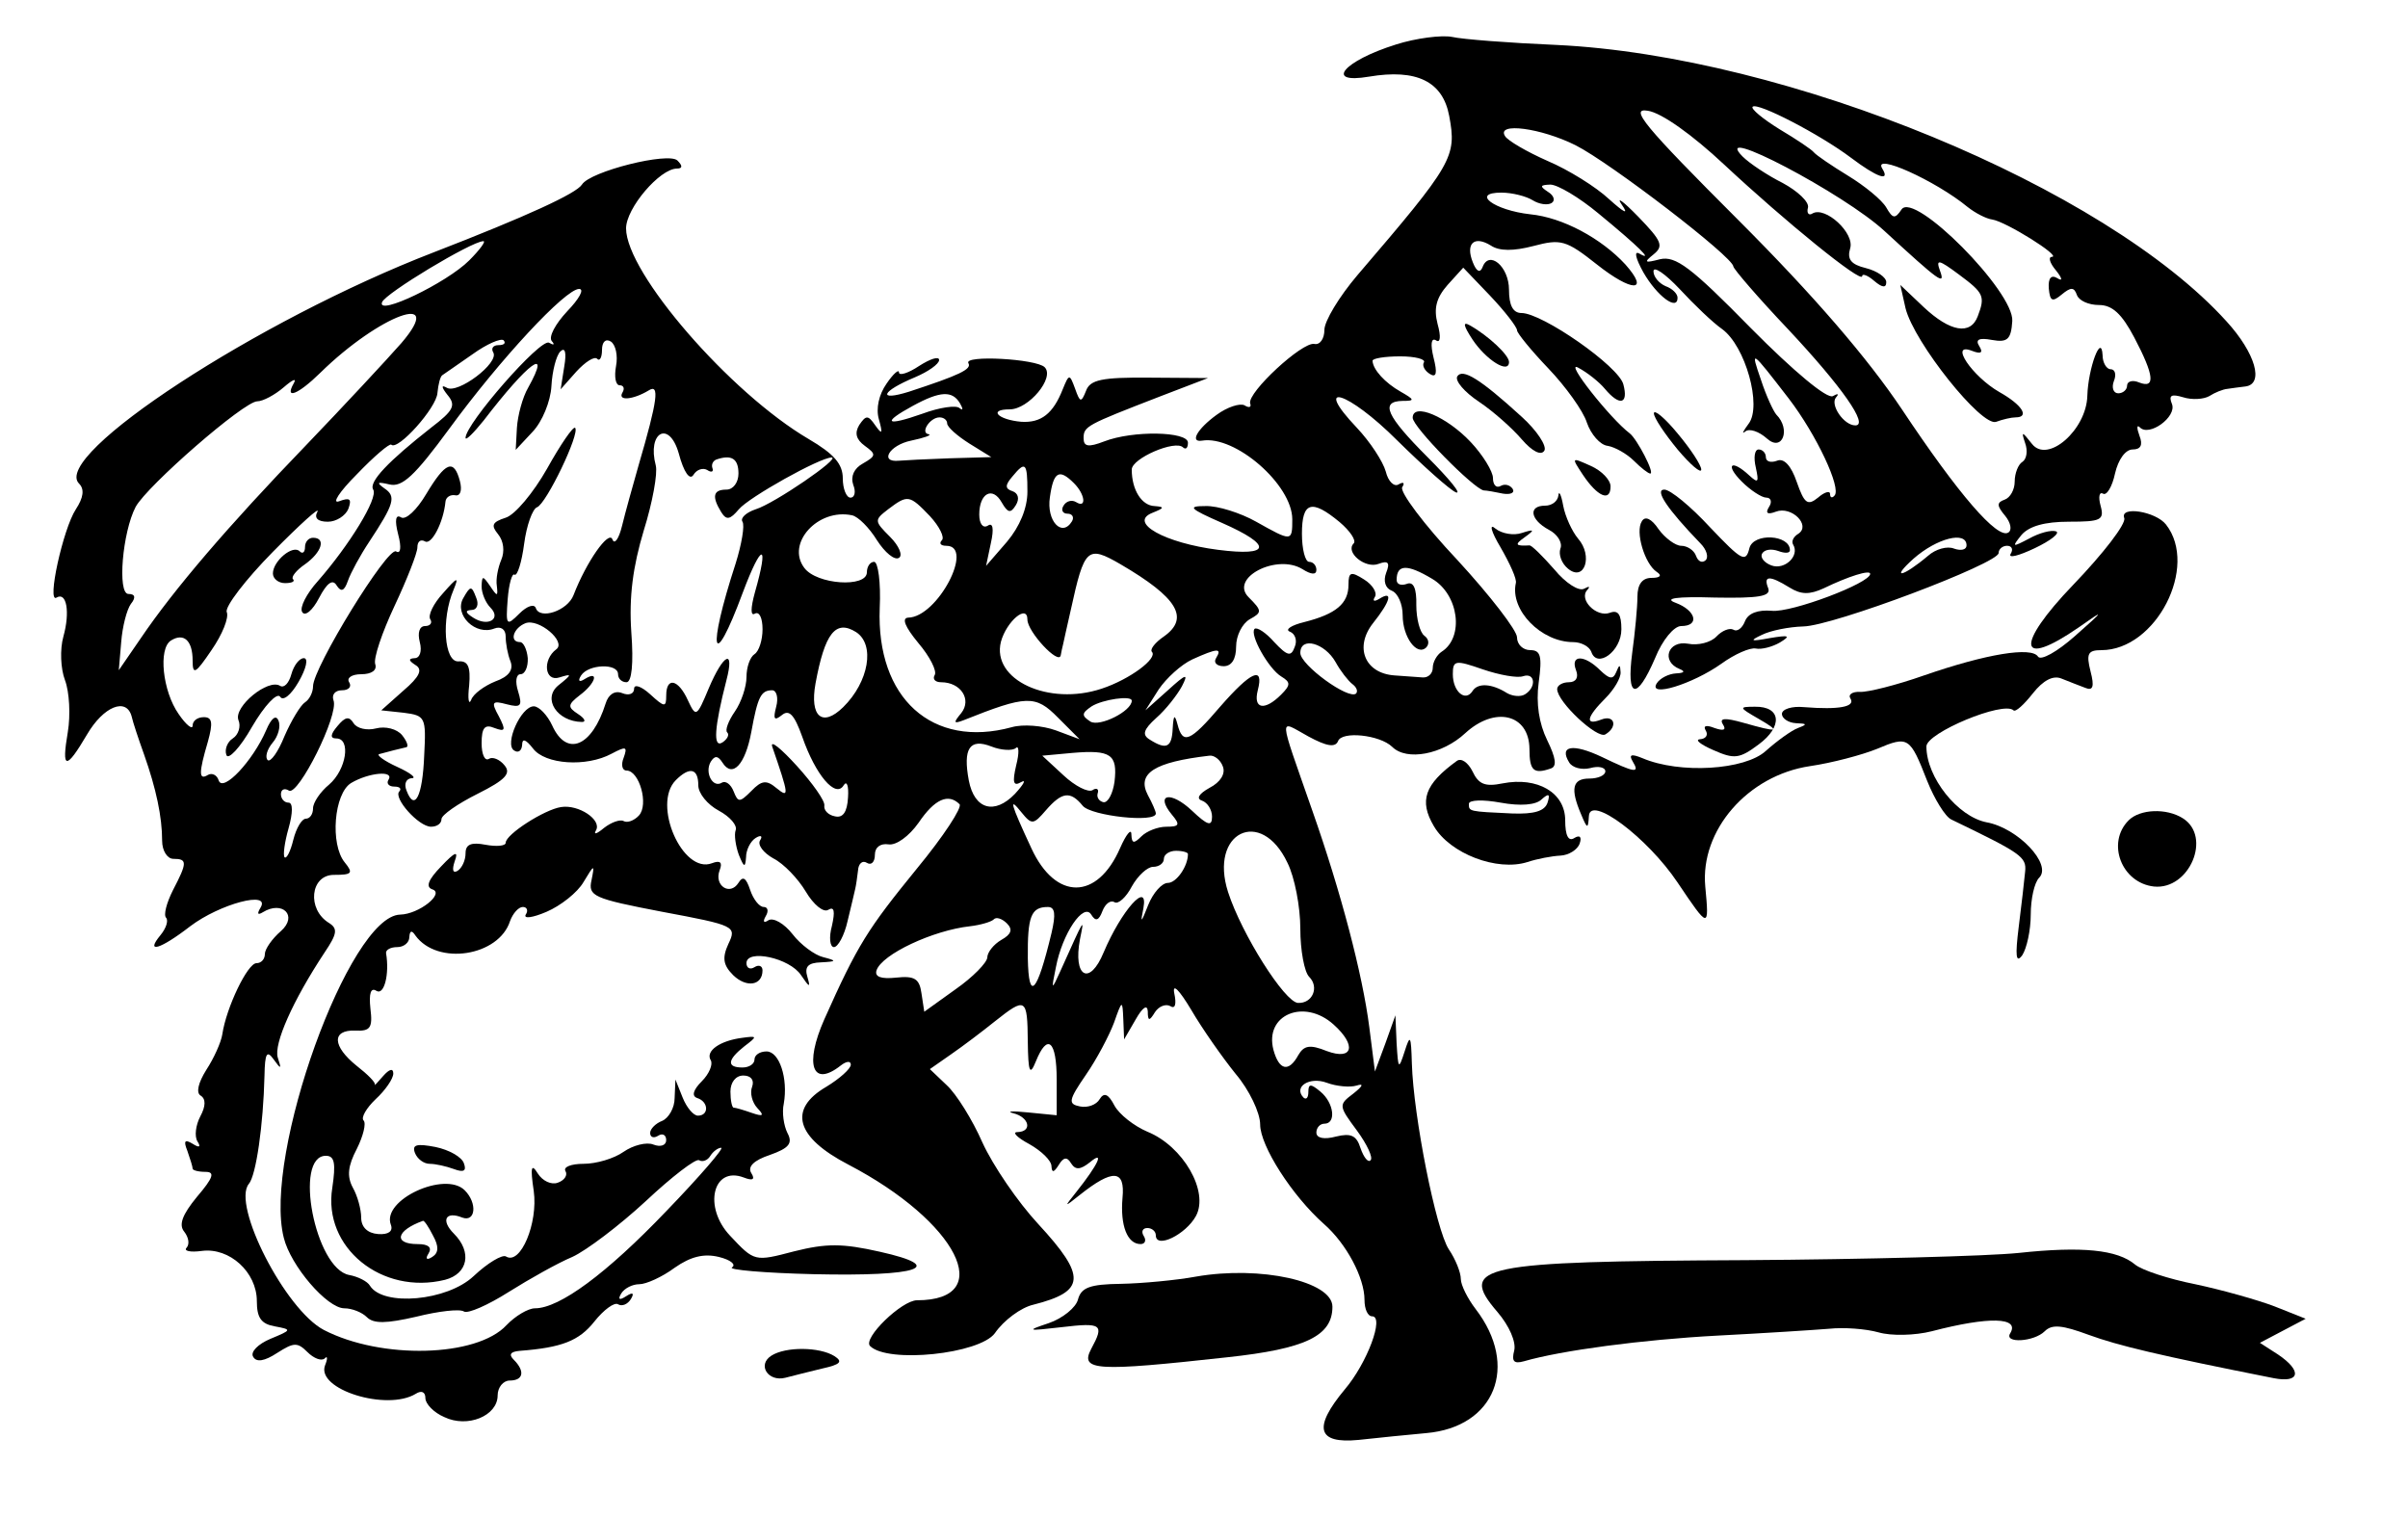 <?xml version="1.0" standalone="no"?>
<!DOCTYPE svg PUBLIC "-//W3C//DTD SVG 20010904//EN"
 "http://www.w3.org/TR/2001/REC-SVG-20010904/DTD/svg10.dtd">
<svg version="1.0" xmlns="http://www.w3.org/2000/svg"
 width="300pt" height="189pt" viewBox="0 0 300 189"
 preserveAspectRatio="xMidYMid meet">
<g transform="translate(0,189) scale(0.05,-0.05)"
fill="#000000" stroke="none">
<path d="M3478 3669 c-131 -41 -179 -99 -67 -80 119 20 184 -12 200 -98 19
-102 10 -118 -229 -397 -45 -53 -82 -114 -82 -136 0 -22 -11 -38 -25 -35 -30
6 -167 -121 -160 -148 4 -10 -3 -12 -14 -5 -11 6 -43 -4 -70 -24 -48 -35 -67
-69 -36 -64 83 14 225 -110 225 -196 0 -56 -1 -56 -90 -6 -39 22 -96 40 -126
39 -46 0 -41 -6 41 -42 127 -56 122 -84 -10 -67 -133 17 -224 68 -164 92 30
12 32 15 6 17 -32 1 -57 40 -57 91 0 28 109 75 128 55 7 -6 12 -1 12 12 0 28
-137 31 -209 3 -39 -15 -51 -13 -51 8 0 30 7 33 190 104 l120 46 -146 1 c-118
1 -148 -5 -158 -33 -12 -30 -15 -29 -27 5 -14 38 -15 38 -31 -1 -24 -61 -54
-84 -103 -81 -58 5 -84 31 -29 31 47 0 113 79 87 105 -21 21 -203 31 -190 10
9 -15 -23 -30 -148 -71 -80 -25 -69 1 15 36 33 14 60 33 60 43 0 10 -22 3 -50
-15 -27 -18 -50 -25 -50 -16 0 9 -14 -3 -31 -28 -19 -27 -27 -62 -19 -89 10
-36 8 -39 -9 -15 -18 26 -23 26 -40 1 -12 -20 -8 -36 14 -52 29 -21 28 -25 -5
-44 -22 -12 -31 -32 -24 -53 7 -17 4 -32 -7 -32 -10 0 -19 22 -19 48 0 36 -22
61 -85 98 -196 115 -455 414 -455 525 0 50 84 149 127 149 14 0 14 7 1 20 -22
22 -218 -27 -238 -60 -14 -22 -135 -78 -370 -169 -438 -169 -953 -506 -883
-576 14 -14 11 -35 -8 -64 -32 -49 -73 -236 -48 -220 25 15 34 -36 17 -97 -9
-32 -7 -80 4 -109 11 -29 14 -87 7 -129 -16 -94 -5 -96 48 -6 41 70 98 93 111
45 3 -14 17 -56 31 -95 30 -85 45 -155 45 -215 0 -25 13 -45 28 -45 35 0 35
-9 -1 -78 -16 -32 -24 -62 -17 -69 6 -7 0 -26 -14 -43 -39 -47 -1 -36 74 22
74 56 202 90 175 46 -9 -15 -7 -19 6 -11 49 30 88 -9 45 -47 -22 -19 -40 -45
-40 -57 0 -13 -9 -23 -21 -23 -22 0 -75 -110 -85 -177 -3 -20 -21 -60 -40 -89
-20 -32 -26 -57 -14 -64 13 -8 13 -26 -1 -52 -11 -21 -15 -49 -7 -62 9 -14 5
-17 -12 -6 -20 12 -23 7 -13 -18 7 -20 13 -39 13 -44 0 -4 14 -8 32 -8 24 0
20 -14 -21 -62 -37 -45 -46 -70 -32 -87 11 -14 14 -31 6 -40 -8 -8 9 -12 38
-8 69 9 137 -53 137 -125 0 -42 11 -57 45 -63 43 -8 42 -9 -11 -31 -31 -13
-51 -33 -43 -45 8 -14 28 -11 60 10 41 26 50 27 75 2 16 -16 35 -23 43 -16 7
8 8 0 1 -17 -23 -60 154 -115 226 -71 14 9 24 5 24 -11 0 -14 21 -36 47 -47
58 -28 133 3 133 54 0 20 14 37 30 37 34 0 39 23 10 52 -13 13 -8 20 15 22
105 8 148 25 186 73 23 29 50 49 59 43 10 -6 24 0 32 13 9 15 5 18 -12 7 -17
-11 -21 -8 -12 7 8 13 28 23 45 23 17 0 57 18 88 41 40 28 73 36 110 27 29 -7
44 -19 33 -26 -11 -6 80 -14 203 -17 263 -6 335 18 165 56 -93 21 -133 21
-213 1 -99 -26 -99 -26 -160 39 -67 71 -43 174 34 145 23 -9 29 -5 19 11 -10
16 7 32 46 45 48 17 58 29 44 55 -9 18 -14 51 -9 73 11 63 -11 130 -43 130
-17 0 -30 -9 -30 -20 0 -11 -13 -20 -30 -20 -40 0 -38 19 5 53 33 25 32 26 -5
21 -56 -7 -93 -33 -79 -56 6 -10 -4 -34 -22 -52 -22 -22 -26 -37 -12 -42 29
-9 30 -44 2 -44 -11 0 -28 20 -38 45 l-18 45 -2 -46 c0 -25 -15 -50 -31 -57
-16 -6 -30 -20 -30 -30 0 -11 9 -14 20 -7 11 7 20 2 20 -11 0 -13 -14 -18 -32
-11 -17 7 -51 -2 -74 -18 -24 -17 -68 -30 -100 -30 -31 0 -51 -8 -45 -18 6
-10 -2 -23 -19 -29 -16 -6 -38 4 -50 23 -16 26 -19 16 -10 -44 11 -80 -33
-185 -69 -163 -9 6 -46 -16 -81 -49 -66 -62 -225 -76 -258 -24 -6 11 -30 23
-52 27 -85 16 -139 297 -58 297 22 0 25 -19 16 -80 -24 -148 123 -268 281
-229 57 15 68 69 22 115 -33 33 -21 57 21 40 33 -12 38 36 6 68 -49 49 -208
-24 -184 -86 6 -16 -6 -25 -32 -23 -26 2 -42 17 -42 41 0 20 -9 54 -21 75 -15
28 -12 54 10 96 16 32 24 64 17 71 -7 7 7 31 30 53 24 22 44 51 44 64 0 14
-10 11 -25 -6 -14 -16 -23 -26 -21 -22 3 5 -18 26 -45 47 -61 49 -63 90 -4 88
38 -2 44 7 38 55 -4 38 1 53 15 44 19 -12 33 41 24 94 -1 8 11 15 28 15 16 0
30 11 30 25 1 16 6 18 15 4 55 -76 208 -52 236 36 7 19 21 35 32 35 10 0 14
-9 7 -19 -6 -11 17 -8 52 7 35 15 77 48 92 74 27 45 28 45 20 5 -9 -40 4 -46
176 -79 182 -34 186 -36 165 -80 -16 -35 -13 -53 12 -78 33 -32 73 -26 73 12
0 11 -9 15 -20 8 -11 -7 -20 -2 -20 10 0 36 108 13 136 -30 21 -31 24 -32 16
-5 -8 26 1 36 34 37 39 2 40 4 5 13 -21 5 -56 31 -76 57 -21 27 -48 42 -60 35
-12 -8 -15 -4 -7 10 8 13 5 23 -5 23 -11 0 -26 19 -34 43 -10 30 -18 35 -29
17 -21 -33 -61 -7 -47 31 8 20 2 26 -19 18 -73 -28 -150 147 -90 207 34 34 56
30 56 -13 0 -20 23 -48 51 -63 28 -15 47 -37 42 -49 -4 -11 0 -39 8 -61 13
-32 16 -33 18 -6 0 18 11 40 24 48 13 8 18 5 11 -6 -7 -11 8 -31 33 -45 26
-13 62 -51 81 -83 19 -32 44 -53 56 -45 15 9 17 -4 9 -40 -8 -29 -5 -53 5 -53
10 0 26 29 34 65 9 36 17 72 19 80 2 8 5 29 7 46 1 17 11 26 22 19 11 -7 20 2
20 20 0 19 14 29 34 26 19 -3 51 20 75 54 40 59 74 74 102 46 7 -8 -40 -80
-106 -160 -123 -151 -148 -190 -231 -376 -50 -113 -30 -171 41 -115 14 11 25
12 25 2 0 -10 -28 -35 -61 -55 -96 -56 -76 -126 55 -194 272 -142 371 -338
171 -338 -38 0 -136 -95 -117 -114 44 -44 273 -20 311 32 22 32 65 64 96 71
130 33 133 70 12 201 -51 55 -113 146 -139 203 -25 57 -65 121 -89 143 l-42
40 53 37 c29 20 78 57 109 82 77 61 81 59 82 -50 1 -77 5 -87 20 -50 29 72 52
52 52 -45 l0 -89 -71 7 c-40 4 -56 3 -37 -2 40 -10 48 -46 10 -47 -14 0 0 -14
30 -30 30 -17 55 -41 55 -55 1 -17 6 -16 18 3 12 20 21 21 31 4 11 -17 23 -16
47 3 37 31 21 -5 -34 -74 -31 -39 -31 -39 8 -8 83 66 114 64 107 -7 -6 -69 12
-115 45 -115 11 0 15 9 8 20 -7 11 -3 20 9 20 11 0 21 -8 21 -18 0 -35 75 2
100 48 33 61 -32 174 -121 210 -33 14 -70 43 -82 65 -15 29 -26 34 -37 16 -8
-14 -30 -22 -49 -18 -30 6 -29 15 15 79 27 39 58 98 70 130 20 57 21 57 23 8
l2 -50 29 50 c17 30 29 38 30 20 0 -25 4 -25 18 -2 10 15 27 21 38 15 12 -8
16 4 10 32 -5 26 12 9 42 -41 28 -48 78 -119 111 -160 34 -40 61 -97 61 -126
0 -53 79 -177 159 -248 56 -49 101 -134 101 -189 0 -23 8 -41 19 -41 31 0 -12
-116 -68 -182 -80 -96 -69 -136 34 -126 47 5 123 13 169 17 171 15 232 167
123 309 -20 26 -37 60 -37 75 0 16 -13 49 -30 74 -32 49 -88 331 -92 463 -2
70 -4 74 -18 30 -15 -46 -16 -45 -20 20 l-3 70 -25 -70 -26 -70 -14 110 c-17
133 -71 338 -142 540 -86 247 -85 226 -10 185 46 -25 67 -28 74 -12 9 26 104
16 135 -14 36 -36 125 -19 182 34 74 68 159 48 160 -39 0 -54 10 -64 53 -49
16 5 13 26 -9 71 -20 41 -28 91 -21 143 9 66 5 81 -21 81 -18 0 -33 14 -33 32
0 17 -67 104 -149 193 -83 88 -144 170 -137 181 7 11 3 14 -9 7 -11 -7 -26 7
-32 32 -7 25 -39 74 -72 109 -113 119 -22 91 100 -31 66 -65 132 -124 147
-130 15 -5 -17 34 -71 88 -103 103 -119 139 -62 140 31 0 30 3 -5 23 -39 22
-69 55 -70 77 0 6 31 11 69 11 37 0 64 -7 59 -15 -5 -8 2 -21 15 -29 16 -10
19 2 9 41 -8 33 -6 50 6 43 11 -8 13 9 4 41 -10 39 -3 65 25 97 l39 43 67 -70
c37 -39 67 -78 67 -86 0 -7 35 -50 78 -95 43 -45 87 -106 96 -135 10 -29 33
-56 52 -58 18 -3 48 -20 65 -37 18 -18 36 -32 41 -32 12 0 -33 86 -51 100 -49
37 -164 183 -129 164 23 -12 53 -36 67 -53 37 -44 59 -38 46 11 -11 45 -202
178 -254 178 -21 0 -31 19 -31 58 0 58 -50 100 -66 56 -6 -15 -15 -11 -24 12
-19 47 3 68 45 42 21 -14 56 -14 106 -1 68 18 81 15 158 -46 87 -69 133 -70
71 0 -60 65 -156 117 -237 125 -90 10 -149 54 -72 54 27 0 62 -9 78 -19 16
-10 37 -13 47 -7 10 6 6 19 -9 28 -21 14 -20 17 6 18 18 0 72 -32 120 -72 101
-83 139 -121 102 -100 -14 8 -10 -11 10 -47 34 -59 85 -97 85 -63 0 10 -13 23
-30 29 -16 7 -30 23 -30 37 0 14 29 -6 65 -44 36 -39 83 -84 106 -100 58 -42
100 -192 66 -236 -14 -19 -18 -27 -8 -19 10 8 34 0 54 -18 38 -34 60 23 23 60
-7 8 -25 46 -38 86 -27 78 -26 77 69 -46 69 -90 132 -224 114 -242 -6 -7 -11
-5 -11 4 0 9 -14 5 -30 -9 -26 -21 -34 -15 -53 39 -14 41 -32 60 -49 53 -16
-6 -28 -2 -28 9 0 10 -8 19 -18 19 -10 0 -13 -20 -7 -45 8 -37 6 -40 -16 -20
-45 42 -62 28 -19 -15 22 -22 50 -40 61 -40 12 0 15 -11 7 -23 -10 -16 -4 -20
17 -12 39 15 88 -34 56 -55 -12 -7 -18 -19 -13 -27 17 -28 -21 -64 -54 -52
-19 7 -29 21 -23 30 6 10 23 12 40 6 16 -6 29 -6 29 2 0 39 -91 44 -101 5 -9
-37 -19 -31 -98 52 -48 52 -99 94 -114 94 -25 0 7 -48 90 -134 15 -15 21 -34
13 -42 -9 -8 -19 -3 -24 11 -5 14 -22 25 -37 25 -14 0 -40 19 -56 41 -18 27
-34 34 -42 20 -17 -26 7 -106 37 -126 14 -9 9 -15 -13 -15 -23 0 -35 -16 -35
-47 0 -26 -6 -89 -13 -140 -15 -114 11 -120 57 -13 18 45 47 80 65 80 47 0 37
39 -14 58 -30 11 2 16 98 13 110 -2 140 3 133 23 -13 32 3 33 53 2 29 -18 50
-18 85 -2 62 30 116 47 116 36 0 -23 -196 -97 -245 -92 -35 3 -59 -6 -67 -26
-7 -18 -20 -27 -29 -21 -9 5 -28 -2 -42 -17 -14 -15 -46 -23 -71 -18 -50 9
-68 -44 -21 -63 15 -6 12 -10 -9 -11 -18 -1 -40 -12 -48 -25 -22 -36 89 -2
161 49 33 24 72 41 86 38 14 -3 41 4 60 15 28 17 23 19 -25 11 -48 -9 -52 -7
-20 8 22 11 68 20 103 21 74 1 487 157 487 183 0 10 10 18 21 18 12 0 16 -9 9
-20 -7 -12 20 -5 60 14 40 19 64 38 53 42 -12 4 -42 -4 -67 -18 -42 -22 -44
-22 -19 9 19 22 58 33 118 33 80 0 89 4 79 40 -6 22 -3 35 6 30 9 -6 23 17 30
50 8 35 26 60 44 60 20 0 26 11 17 34 -7 19 -7 29 1 21 23 -24 92 26 80 58 -9
22 -2 26 28 17 22 -7 51 -5 65 3 14 9 34 17 45 18 11 2 31 4 45 6 47 6 25 83
-47 162 -303 335 -1095 662 -1670 689 -117 5 -234 14 -260 20 -26 5 -90 -3
-140 -19z m818 -299 c151 -141 344 -298 344 -278 0 7 14 2 30 -12 20 -17 30
-18 30 -3 0 12 -23 28 -51 35 -37 9 -47 22 -39 49 12 38 -62 106 -94 87 -9 -6
-15 1 -11 15 3 14 -26 41 -63 61 -38 19 -83 49 -100 66 -83 84 254 -93 354
-186 136 -125 152 -137 138 -99 -11 30 -4 29 47 -9 62 -46 66 -54 47 -104 -18
-48 -69 -39 -135 23 l-58 55 13 -58 c21 -85 190 -297 226 -283 16 6 38 11 48
11 36 0 17 31 -40 63 -68 39 -126 125 -69 103 23 -9 29 -5 19 11 -11 17 -1 22
31 16 39 -7 48 1 51 47 5 73 -245 325 -276 278 -16 -24 -22 -23 -38 5 -11 19
-54 54 -95 79 -41 25 -79 51 -85 58 -5 7 -44 33 -86 58 -42 26 -72 51 -67 56
12 12 168 -69 245 -127 65 -49 99 -61 78 -27 -25 41 133 -30 213 -96 19 -15
46 -29 61 -31 34 -5 173 -92 149 -93 -10 0 -6 -15 10 -34 16 -20 17 -28 3 -19
-15 9 -23 0 -21 -26 3 -32 9 -34 32 -15 23 19 31 19 38 -1 5 -14 29 -25 55
-25 33 0 57 -22 88 -81 50 -95 53 -128 12 -112 -16 7 -30 3 -30 -8 0 -10 -10
-19 -22 -19 -12 0 -17 14 -11 30 7 17 3 30 -8 30 -10 0 -20 16 -20 35 -3 57
-36 -33 -38 -101 -2 -85 -99 -170 -138 -120 -25 32 -27 32 -17 2 7 -19 4 -40
-7 -47 -10 -6 -19 -28 -19 -49 0 -20 -11 -40 -25 -45 -20 -7 -20 -15 1 -40 14
-17 18 -36 8 -42 -27 -17 -124 95 -265 307 -85 127 -219 283 -408 472 -235
235 -272 280 -225 272 34 -5 111 -60 190 -134z m-370 48 c87 -44 392 -278 393
-302 1 -7 62 -78 136 -156 135 -144 202 -240 168 -240 -29 0 -64 52 -48 70 8
9 4 10 -8 3 -14 -8 -97 61 -204 169 -150 153 -188 181 -227 172 -38 -10 -41
-8 -16 12 26 21 21 33 -38 94 -38 39 -56 52 -41 30 18 -26 7 -21 -32 14 -32
30 -101 73 -153 95 -52 23 -100 51 -106 62 -22 35 90 20 176 -23z m-2757 -287
c-56 -56 -231 -140 -217 -104 8 22 222 151 252 152 8 1 -8 -21 -35 -48z m244
-127 c-29 -31 -47 -64 -38 -74 8 -9 5 -11 -7 -4 -21 12 -208 -202 -208 -237 0
-8 20 12 45 43 112 146 170 188 111 82 -14 -24 -26 -69 -28 -100 l-3 -55 42
45 c24 25 45 76 47 114 2 37 12 76 22 86 12 12 16 -2 10 -37 l-9 -57 39 44
c22 24 45 39 52 32 6 -7 12 3 12 22 0 20 9 29 22 21 12 -8 18 -35 13 -61 -5
-27 -1 -48 9 -48 10 0 13 -8 7 -18 -13 -22 27 -18 65 5 28 18 23 -23 -25 -187
-14 -49 -33 -117 -41 -150 -8 -33 -19 -48 -24 -34 -9 24 -65 -56 -97 -139 -15
-39 -84 -62 -94 -32 -4 11 -22 5 -41 -14 -32 -32 -34 -30 -29 36 3 38 11 66
17 61 7 -4 18 31 24 77 6 46 21 87 32 91 23 8 108 185 95 198 -5 4 -36 -41
-70 -102 -34 -60 -80 -115 -103 -122 -34 -11 -37 -19 -19 -41 14 -17 17 -43 8
-64 -8 -19 -14 -48 -11 -65 3 -27 1 -27 -17 0 -18 26 -20 26 -21 -1 0 -17 10
-41 22 -53 28 -28 -6 -49 -43 -25 -19 12 -21 18 -5 19 15 0 20 14 12 32 -11
29 -14 29 -32 -3 -23 -41 31 -94 78 -75 16 6 28 -2 28 -20 0 -17 5 -45 12 -62
8 -21 -4 -38 -38 -50 -27 -11 -55 -31 -60 -46 -6 -14 -9 2 -5 36 4 47 -3 62
-27 60 -35 -2 -43 105 -12 178 14 34 10 33 -26 -8 -24 -26 -38 -55 -32 -65 6
-9 0 -17 -13 -17 -14 0 -19 -17 -13 -40 6 -23 0 -40 -13 -40 -16 -1 -15 -6 2
-17 19 -11 11 -29 -30 -64 l-55 -49 56 -6 c54 -7 56 -11 51 -106 -4 -103 -24
-141 -44 -88 -7 17 -1 30 13 31 13 0 -3 13 -36 28 -33 15 -53 30 -45 32 22 6
53 14 67 17 7 1 2 15 -10 30 -13 16 -42 23 -65 17 -23 -6 -48 0 -56 13 -11 18
-21 16 -40 -7 -18 -21 -19 -31 -3 -31 37 0 25 -78 -18 -115 -22 -18 -40 -45
-40 -59 0 -15 -8 -26 -18 -26 -10 0 -24 -24 -31 -52 -7 -29 -17 -49 -22 -44
-4 5 0 37 10 72 11 39 11 64 0 64 -11 0 -19 10 -19 21 0 12 9 16 20 9 23 -14
125 189 111 225 -5 14 4 25 21 25 17 0 25 9 18 20 -7 11 7 20 30 20 26 0 40
10 35 25 -5 14 17 79 48 145 31 66 57 132 57 146 0 15 8 21 19 15 16 -10 46
47 51 99 1 11 12 18 24 16 13 -3 18 12 12 35 -15 57 -36 48 -84 -32 -23 -39
-51 -66 -63 -58 -13 8 -16 -7 -7 -42 9 -34 6 -50 -5 -43 -21 13 -207 -290
-207 -336 0 -15 -9 -33 -20 -40 -11 -7 -34 -45 -51 -84 -16 -40 -35 -66 -42
-60 -7 7 -2 26 12 43 14 16 21 41 15 55 -6 16 -18 7 -31 -24 -33 -76 -107
-155 -118 -125 -4 14 -17 20 -27 14 -23 -14 -23 5 0 83 13 47 11 61 -10 61
-16 0 -28 -9 -28 -21 0 -11 -16 1 -35 29 -40 57 -51 163 -19 183 32 20 54 0
54 -50 0 -37 7 -33 47 26 27 39 44 81 38 95 -5 13 47 81 115 150 68 69 118
114 111 100 -9 -16 1 -25 26 -25 21 0 44 15 51 32 9 25 4 29 -23 19 -19 -7 0
23 44 67 43 45 82 78 86 74 16 -16 113 92 115 129 2 21 7 41 12 44 4 3 38 26
75 52 36 26 71 41 78 35 6 -7 1 -12 -13 -12 -13 0 -19 -8 -13 -18 16 -26 -89
-105 -116 -88 -14 8 -13 1 2 -18 22 -26 15 -39 -40 -81 -107 -84 -157 -136
-145 -155 13 -21 -60 -139 -138 -228 -28 -31 -46 -66 -39 -77 7 -12 26 4 42
35 20 38 34 48 44 31 11 -17 19 -14 28 12 7 20 31 64 53 97 62 94 68 113 38
133 -21 15 -18 17 12 10 32 -8 63 21 149 138 128 175 290 349 324 349 14 0 0
-25 -30 -56z m-413 -79 c-36 -41 -143 -156 -238 -255 -193 -200 -329 -359
-411 -480 l-55 -80 6 70 c3 39 14 81 24 95 13 16 11 25 -6 25 -28 0 -15 154
18 217 29 53 270 263 303 263 14 0 44 16 66 35 22 19 33 24 25 10 -24 -42 11
-28 66 26 148 145 315 206 202 74z m1392 -150 c8 -14 8 -19 -1 -12 -8 8 -50 2
-93 -14 -91 -32 -102 -23 -23 20 68 37 98 38 117 6z m-32 -50 c0 -9 25 -31 55
-50 l55 -34 -105 -3 c-58 -2 -114 -5 -125 -6 -50 -5 -24 39 30 50 33 7 53 14
44 16 -22 3 3 42 27 42 11 0 19 -7 19 -15z m-632 -128 c8 13 23 18 34 12 10
-7 17 -5 13 5 -3 9 2 18 10 21 38 13 55 2 55 -35 0 -22 -13 -40 -30 -40 -33 0
-37 -17 -13 -56 13 -21 22 -19 44 7 25 30 202 129 231 129 25 0 -143 -115
-189 -129 -24 -8 -39 -22 -33 -31 6 -9 -2 -56 -17 -104 -72 -221 -58 -277 18
-72 47 125 66 126 30 0 -11 -40 -11 -60 0 -53 11 6 19 -11 19 -39 0 -27 -9
-55 -20 -62 -11 -7 -20 -32 -20 -57 0 -24 -13 -63 -29 -86 -16 -23 -25 -47
-19 -52 6 -6 0 -17 -12 -25 -24 -15 -20 38 10 155 21 80 -7 67 -44 -20 -30
-72 -32 -73 -52 -30 -24 53 -54 59 -54 12 0 -30 -4 -30 -40 3 -22 20 -40 26
-40 14 0 -13 -13 -18 -30 -11 -18 7 -34 -3 -41 -26 -34 -108 -97 -134 -133
-55 -12 26 -33 48 -46 48 -32 0 -74 -95 -49 -110 10 -7 19 -1 20 14 0 17 9 14
27 -9 30 -40 133 -47 196 -13 36 19 40 18 30 -10 -7 -17 -4 -32 7 -32 32 0 56
-85 31 -112 -12 -13 -29 -19 -38 -14 -9 5 -31 -3 -49 -17 -18 -15 -27 -18 -20
-6 15 26 -43 65 -87 58 -41 -6 -138 -68 -138 -89 0 -8 -23 -10 -50 -5 -36 7
-50 1 -50 -21 0 -18 -9 -37 -20 -44 -12 -7 -14 3 -7 24 10 27 1 24 -34 -13
-32 -33 -39 -51 -22 -57 32 -10 -33 -62 -80 -63 -127 -3 -342 -599 -290 -805
17 -70 108 -176 151 -176 19 0 44 -10 56 -22 17 -17 49 -16 123 1 56 14 109
20 119 13 10 -6 60 16 112 49 51 32 122 72 158 87 35 16 117 78 183 139 65 61
125 107 133 102 8 -5 21 -1 28 11 7 11 19 20 27 20 8 0 -53 -71 -136 -157
-150 -157 -267 -243 -328 -243 -17 0 -49 -19 -71 -42 -74 -80 -312 -86 -455
-12 -96 50 -230 312 -187 364 18 21 36 146 39 270 1 56 6 64 23 40 18 -25 20
-25 10 5 -10 34 37 141 117 262 31 46 33 59 11 73 -56 34 -47 120 12 120 45 0
49 4 27 31 -37 45 -27 172 16 198 44 26 108 32 93 8 -6 -9 1 -17 14 -17 14 0
19 -5 13 -12 -16 -16 48 -88 79 -88 15 0 26 8 26 19 0 10 40 38 90 63 70 35
84 51 67 71 -12 15 -30 22 -39 16 -10 -6 -18 11 -18 39 0 39 8 48 32 38 27
-10 29 -6 11 29 -20 36 -17 40 20 30 35 -9 39 -4 28 32 -8 25 -5 43 6 43 11 0
19 18 18 40 -2 22 -11 40 -19 40 -28 0 -17 35 13 47 33 13 103 -46 77 -65 -35
-26 -29 -82 8 -70 32 10 32 8 -3 -20 -40 -33 -3 -90 59 -91 11 0 7 9 -10 20
-26 17 -26 23 5 47 39 29 49 63 12 40 -14 -9 -18 -5 -9 9 18 28 92 31 92 3 0
-11 9 -20 21 -20 13 0 18 46 12 125 -6 88 4 163 31 253 22 70 35 143 30 162
-22 83 33 114 57 31 13 -49 28 -69 37 -54z m832 -42 c0 -41 -19 -87 -51 -125
l-52 -60 12 57 c8 36 5 52 -8 43 -12 -7 -21 5 -21 28 0 53 33 71 56 30 15 -26
22 -28 35 -7 10 16 6 30 -8 35 -19 6 -19 15 -1 36 33 40 38 36 38 -37z m116
21 c28 -28 32 -64 5 -47 -10 6 -24 3 -31 -9 -7 -11 -2 -20 10 -20 12 0 17 -9
11 -19 -25 -41 -64 1 -55 60 9 64 23 72 60 35z m-359 -82 c24 -26 37 -53 30
-60 -8 -8 -3 -14 11 -14 71 0 -22 -178 -95 -179 -17 -1 -8 -23 25 -63 29 -34
47 -70 41 -80 -6 -10 1 -18 16 -18 49 0 77 -43 50 -77 -20 -24 -19 -27 5 -18
158 63 180 64 236 7 l54 -54 -59 22 c-33 12 -82 16 -110 8 -198 -54 -338 72
-329 297 3 63 -4 115 -14 115 -10 0 -18 -12 -18 -26 0 -39 -125 -31 -156 11
-46 61 34 149 119 131 15 -3 43 -31 62 -62 20 -31 44 -51 55 -44 10 6 0 30
-22 52 -40 40 -40 42 -5 69 49 37 53 36 104 -17z m1021 -15 c26 -22 42 -46 35
-53 -22 -22 29 -64 62 -51 24 9 29 3 19 -22 -8 -21 -2 -39 14 -45 15 -6 27
-33 27 -61 0 -55 36 -103 59 -80 8 9 6 21 -5 29 -11 8 -20 42 -20 76 1 42 -7
60 -24 53 -14 -5 -25 -1 -25 10 0 39 26 40 88 3 67 -39 81 -146 24 -182 -12
-8 -22 -26 -22 -40 0 -14 -11 -25 -25 -24 -14 1 -45 3 -70 5 -74 5 -101 70
-54 130 44 55 51 83 16 61 -13 -8 -18 -6 -11 5 6 10 -6 30 -27 43 -33 21 -39
19 -39 -13 0 -47 -31 -73 -110 -93 -33 -8 -49 -19 -36 -24 13 -5 19 -22 12
-38 -9 -25 -18 -23 -51 12 -21 24 -43 38 -49 33 -13 -14 35 -100 67 -119 23
-14 23 -21 -1 -45 -41 -41 -70 -36 -58 11 16 62 -17 47 -93 -40 -76 -89 -94
-96 -107 -45 -7 26 -10 24 -12 -10 -2 -48 -16 -54 -57 -28 -20 12 -16 25 16
54 24 21 52 57 64 79 17 33 11 32 -35 -10 l-56 -50 33 52 c19 28 56 62 84 75
62 28 75 29 59 3 -7 -11 2 -20 19 -20 20 0 31 18 31 49 0 27 15 57 34 68 31
17 31 21 -3 55 -48 48 70 109 134 70 22 -14 35 -15 35 -2 0 11 -8 20 -18 20
-10 0 -18 32 -18 70 0 80 24 87 94 29z m1562 -58 c0 -11 -14 -14 -31 -8 -17 7
-46 -1 -65 -18 -63 -53 -95 -60 -36 -7 58 51 132 70 132 33z m-2108 -47 c142
-83 173 -134 108 -180 -22 -15 -35 -32 -30 -38 16 -16 -55 -69 -125 -92 -132
-44 -275 22 -251 117 14 51 66 95 66 55 0 -30 78 -114 83 -89 1 7 4 20 6 28 2
8 10 47 19 85 34 155 41 162 124 114z m-659 -169 c48 -31 32 -124 -32 -187
-52 -51 -84 -24 -69 59 23 125 50 160 101 128z m1195 -75 c12 -22 31 -46 41
-54 11 -8 15 -18 10 -24 -18 -17 -139 71 -139 101 0 42 61 25 88 -23z m467
-35 c30 10 34 -27 5 -45 -11 -7 -31 -5 -45 3 -38 24 -73 26 -86 5 -18 -28 -49
-1 -49 42 0 35 6 36 75 12 41 -14 86 -22 100 -17z m-1861 -76 c-8 -31 -5 -36
14 -21 18 15 31 2 51 -54 33 -95 83 -154 103 -121 8 13 13 -1 11 -30 -2 -37
-13 -52 -33 -47 -16 3 -28 15 -26 27 2 11 -29 55 -68 98 -40 44 -67 66 -62 49
42 -122 43 -130 11 -104 -25 21 -37 20 -63 -7 -29 -29 -33 -29 -44 -1 -7 18
-20 27 -29 22 -23 -15 -44 25 -28 52 10 16 18 15 29 -2 25 -40 57 -5 72 76 16
88 24 104 52 104 11 0 16 -19 10 -41z m886 15 c0 -26 -80 -66 -103 -52 -23 15
-22 21 3 38 27 17 100 28 100 14z m-289 -118 c8 8 9 -12 1 -43 -10 -43 -7 -53
12 -42 14 8 7 -5 -15 -29 -51 -53 -101 -39 -115 33 -15 80 2 106 56 85 25 -10
53 -11 61 -4z m246 -84 c-4 -29 -16 -52 -27 -51 -11 2 -18 12 -15 22 4 11 -3
15 -13 8 -11 -6 -43 10 -72 37 l-53 49 76 7 c95 8 112 -4 104 -72z m270 38 c7
-18 -6 -39 -33 -53 -27 -15 -34 -27 -19 -32 14 -5 25 -23 25 -40 0 -25 -11
-22 -50 15 -53 50 -93 42 -50 -10 21 -25 19 -30 -14 -30 -21 0 -49 -11 -62
-24 -19 -19 -24 -18 -25 5 0 16 -13 0 -28 -34 -57 -131 -161 -131 -221 -1 -53
114 -57 130 -25 90 26 -32 30 -31 61 5 40 46 61 49 92 11 21 -25 182 -43 182
-19 0 5 -9 26 -20 46 -28 54 16 82 153 98 12 2 28 -10 34 -27z m161 -240 c18
-36 32 -110 32 -164 0 -54 10 -108 22 -120 26 -26 8 -67 -28 -65 -33 2 -140
171 -174 276 -48 149 82 213 148 73z m-248 22 c0 -31 -29 -72 -50 -72 -15 0
-37 -25 -49 -55 -18 -46 -20 -47 -12 -8 13 71 -55 -6 -99 -110 -35 -85 -77
-62 -59 33 11 54 13 58 -49 -80 -22 -49 -23 -48 -11 10 16 84 69 162 88 131
11 -18 19 -15 28 9 7 18 20 28 30 22 9 -6 29 12 43 39 15 27 39 49 53 49 15 0
27 9 27 20 0 11 14 20 30 20 17 0 30 -4 30 -8z m-340 -197 c-36 -150 -57 -173
-59 -63 -1 105 8 128 50 128 18 0 20 -18 9 -65z m-125 -17 c-19 -11 -35 -31
-35 -44 -1 -13 -36 -49 -79 -79 l-78 -56 -7 46 c-5 36 -17 44 -63 39 -38 -4
-54 2 -49 18 13 40 141 100 233 110 26 3 53 11 59 17 6 7 21 2 33 -10 15 -15
11 -27 -14 -41z m828 -211 c58 -52 48 -90 -17 -66 -42 17 -57 14 -71 -10 -24
-44 -48 -38 -62 13 -23 88 77 129 150 63z m-1449 -155 c-6 -15 0 -39 13 -53
18 -19 15 -22 -14 -12 -20 7 -40 13 -45 13 -4 0 -8 18 -8 40 0 23 13 40 32 40
19 0 28 -11 22 -28z m1506 3 c19 6 16 -1 -8 -20 -37 -28 -37 -30 9 -92 25 -34
41 -68 34 -74 -6 -7 -17 7 -25 30 -10 32 -24 38 -61 29 -30 -8 -49 -4 -49 10
0 12 9 22 20 22 30 0 24 52 -10 80 -24 20 -30 20 -30 -1 0 -14 -5 -20 -12 -14
-26 27 15 53 58 37 24 -9 58 -12 74 -7z m-2301 -374 c15 -27 14 -43 -2 -53
-14 -9 -18 -5 -9 9 9 15 -1 23 -27 23 -62 0 -54 34 13 58 3 1 14 -15 25 -37z"/>
<path d="M760 2417 c0 -13 -6 -18 -13 -11 -17 18 -67 -24 -67 -55 0 -13 14
-24 30 -24 17 0 26 4 20 10 -5 5 8 22 30 37 42 30 53 66 20 66 -11 0 -20 -10
-20 -23z"/>
<path d="M726 2100 c-6 -22 -18 -35 -28 -29 -30 19 -116 -52 -104 -85 7 -16 0
-37 -14 -46 -13 -8 -21 -27 -16 -41 4 -14 34 17 64 70 31 53 62 86 70 75 7
-12 27 4 46 37 19 33 25 59 13 59 -11 0 -25 -18 -31 -40z"/>
<path d="M3669 2934 c34 -51 91 -87 91 -56 0 17 -51 65 -97 91 -19 11 -17 0 6
-35z"/>
<path d="M3631 2842 c-6 -11 18 -39 54 -63 36 -24 84 -67 107 -94 26 -30 48
-41 56 -28 7 11 -18 50 -57 85 -103 94 -147 121 -160 100z"/>
<path d="M3520 2739 c0 -23 152 -177 177 -181 7 0 29 -4 48 -8 19 -3 30 2 24
12 -7 10 -20 13 -30 7 -11 -6 -19 3 -19 20 0 16 -25 57 -55 89 -60 64 -145
100 -145 61z"/>
<path d="M4121 2750 c0 -11 27 -51 59 -90 32 -38 59 -61 59 -50 0 11 -27 52
-59 90 -32 39 -59 61 -59 50z"/>
<path d="M3944 2597 c36 -54 69 -69 69 -29 0 16 -22 39 -49 51 -49 22 -49 22
-20 -22z"/>
<path d="M3883 2545 c-2 -14 -16 -25 -33 -25 -43 0 -37 -35 9 -60 22 -11 35
-33 29 -47 -5 -15 3 -37 19 -50 41 -34 63 32 25 75 -15 18 -32 55 -37 82 -5
28 -11 39 -12 25z"/>
<path d="M5293 2489 c5 -14 -52 -88 -127 -166 -146 -152 -138 -211 14 -106 65
46 65 44 -10 -22 -44 -39 -85 -62 -92 -51 -16 25 -128 7 -284 -47 -68 -24
-140 -42 -159 -41 -20 1 -31 -7 -24 -17 12 -20 -28 -28 -116 -21 -30 3 -55 -5
-55 -17 0 -11 16 -22 35 -23 28 -1 29 -3 5 -12 -16 -6 -52 -32 -80 -57 -52
-48 -215 -58 -308 -18 -27 11 -34 9 -24 -8 19 -31 6 -29 -77 11 -72 34 -107
28 -81 -14 8 -13 31 -19 52 -14 21 6 38 2 38 -8 0 -10 -18 -18 -40 -18 -42 0
-48 -25 -20 -90 15 -36 17 -36 19 -4 2 55 146 -53 221 -165 78 -116 79 -116
69 -10 -13 140 106 277 261 300 55 8 130 28 167 43 78 33 82 30 125 -80 18
-45 45 -89 60 -96 174 -84 188 -93 184 -130 -2 -21 -9 -83 -16 -138 -9 -72 -7
-92 9 -70 11 17 21 62 21 101 0 39 9 80 21 92 33 33 -53 124 -131 138 -72 14
-150 112 -150 189 0 34 192 114 217 90 5 -5 26 14 48 42 26 33 51 46 72 37 18
-7 45 -18 59 -23 19 -8 23 3 13 41 -11 44 -7 53 27 53 136 0 243 208 161 313
-26 33 -116 47 -104 16z"/>
<path d="M3739 2416 c23 -40 41 -79 38 -89 -15 -67 63 -147 143 -147 20 0 40
-11 45 -24 14 -43 75 1 75 56 0 37 -8 49 -29 41 -33 -12 -78 33 -56 57 8 9 5
10 -8 3 -13 -7 -46 14 -74 48 -29 33 -56 60 -62 60 -36 -2 -38 2 -11 21 25 18
23 20 -8 10 -20 -7 -50 -2 -66 11 -16 14 -11 -7 13 -47z"/>
<path d="M3927 2110 c7 -18 0 -30 -18 -30 -16 0 -29 -8 -29 -17 0 -32 100
-125 120 -113 32 19 23 50 -10 37 -42 -16 -37 6 10 53 22 22 39 51 38 65 -1
20 -3 20 -11 0 -8 -19 -17 -17 -40 5 -39 39 -75 39 -60 0z"/>
<path d="M4380 1990 c59 -34 52 -36 -36 -11 -46 13 -61 12 -51 -4 9 -14 2 -17
-21 -9 -20 8 -29 6 -22 -6 7 -11 1 -21 -14 -22 -14 -1 1 -13 33 -27 52 -23 65
-22 113 14 61 45 56 95 -9 94 -41 0 -40 -2 7 -29z"/>
<path d="M3630 1884 c-80 -58 -95 -99 -57 -163 40 -68 157 -113 233 -89 24 8
61 15 82 16 21 1 43 15 48 30 6 17 0 22 -13 14 -15 -10 -23 6 -23 44 0 69 -69
109 -156 92 -44 -9 -60 -2 -75 30 -11 22 -28 34 -39 26z m211 -96 c18 16 22
14 15 -8 -7 -21 -33 -29 -88 -27 -109 5 -108 5 -108 24 0 10 35 11 79 3 49 -9
88 -6 102 8z"/>
<path d="M5304 1736 c-56 -56 -18 -156 63 -165 88 -9 145 124 72 170 -41 26
-107 23 -135 -5z"/>
<path d="M1034 907 c6 -15 22 -27 37 -27 14 0 41 -6 60 -13 24 -9 32 -5 25 14
-5 16 -37 34 -71 41 -47 9 -59 6 -51 -15z"/>
<path d="M5030 658 c-77 -8 -383 -16 -680 -18 -663 -3 -718 -14 -619 -129 30
-35 47 -75 42 -96 -7 -27 -1 -34 24 -27 93 27 295 54 483 64 116 6 240 14 277
17 37 4 92 0 124 -9 31 -9 90 -8 133 3 142 37 219 35 195 -5 -17 -26 59 -22
86 5 18 18 44 15 109 -9 74 -27 174 -51 461 -108 66 -13 72 18 11 59 l-45 29
57 30 57 30 -78 31 c-42 16 -131 41 -197 55 -66 13 -133 35 -150 49 -44 37
-132 46 -290 29z"/>
<path d="M2980 599 c-49 -9 -134 -17 -187 -18 -77 -1 -99 -9 -107 -39 -5 -20
-38 -47 -73 -59 -57 -19 -54 -20 32 -10 101 12 107 7 74 -54 -29 -55 12 -57
339 -21 195 21 262 53 262 126 0 63 -179 103 -340 75z"/>
<path d="M1922 402 c-36 -23 -8 -66 35 -55 18 5 60 15 92 23 45 10 52 17 30
31 -37 23 -121 24 -157 1z"/>
</g>
</svg>
